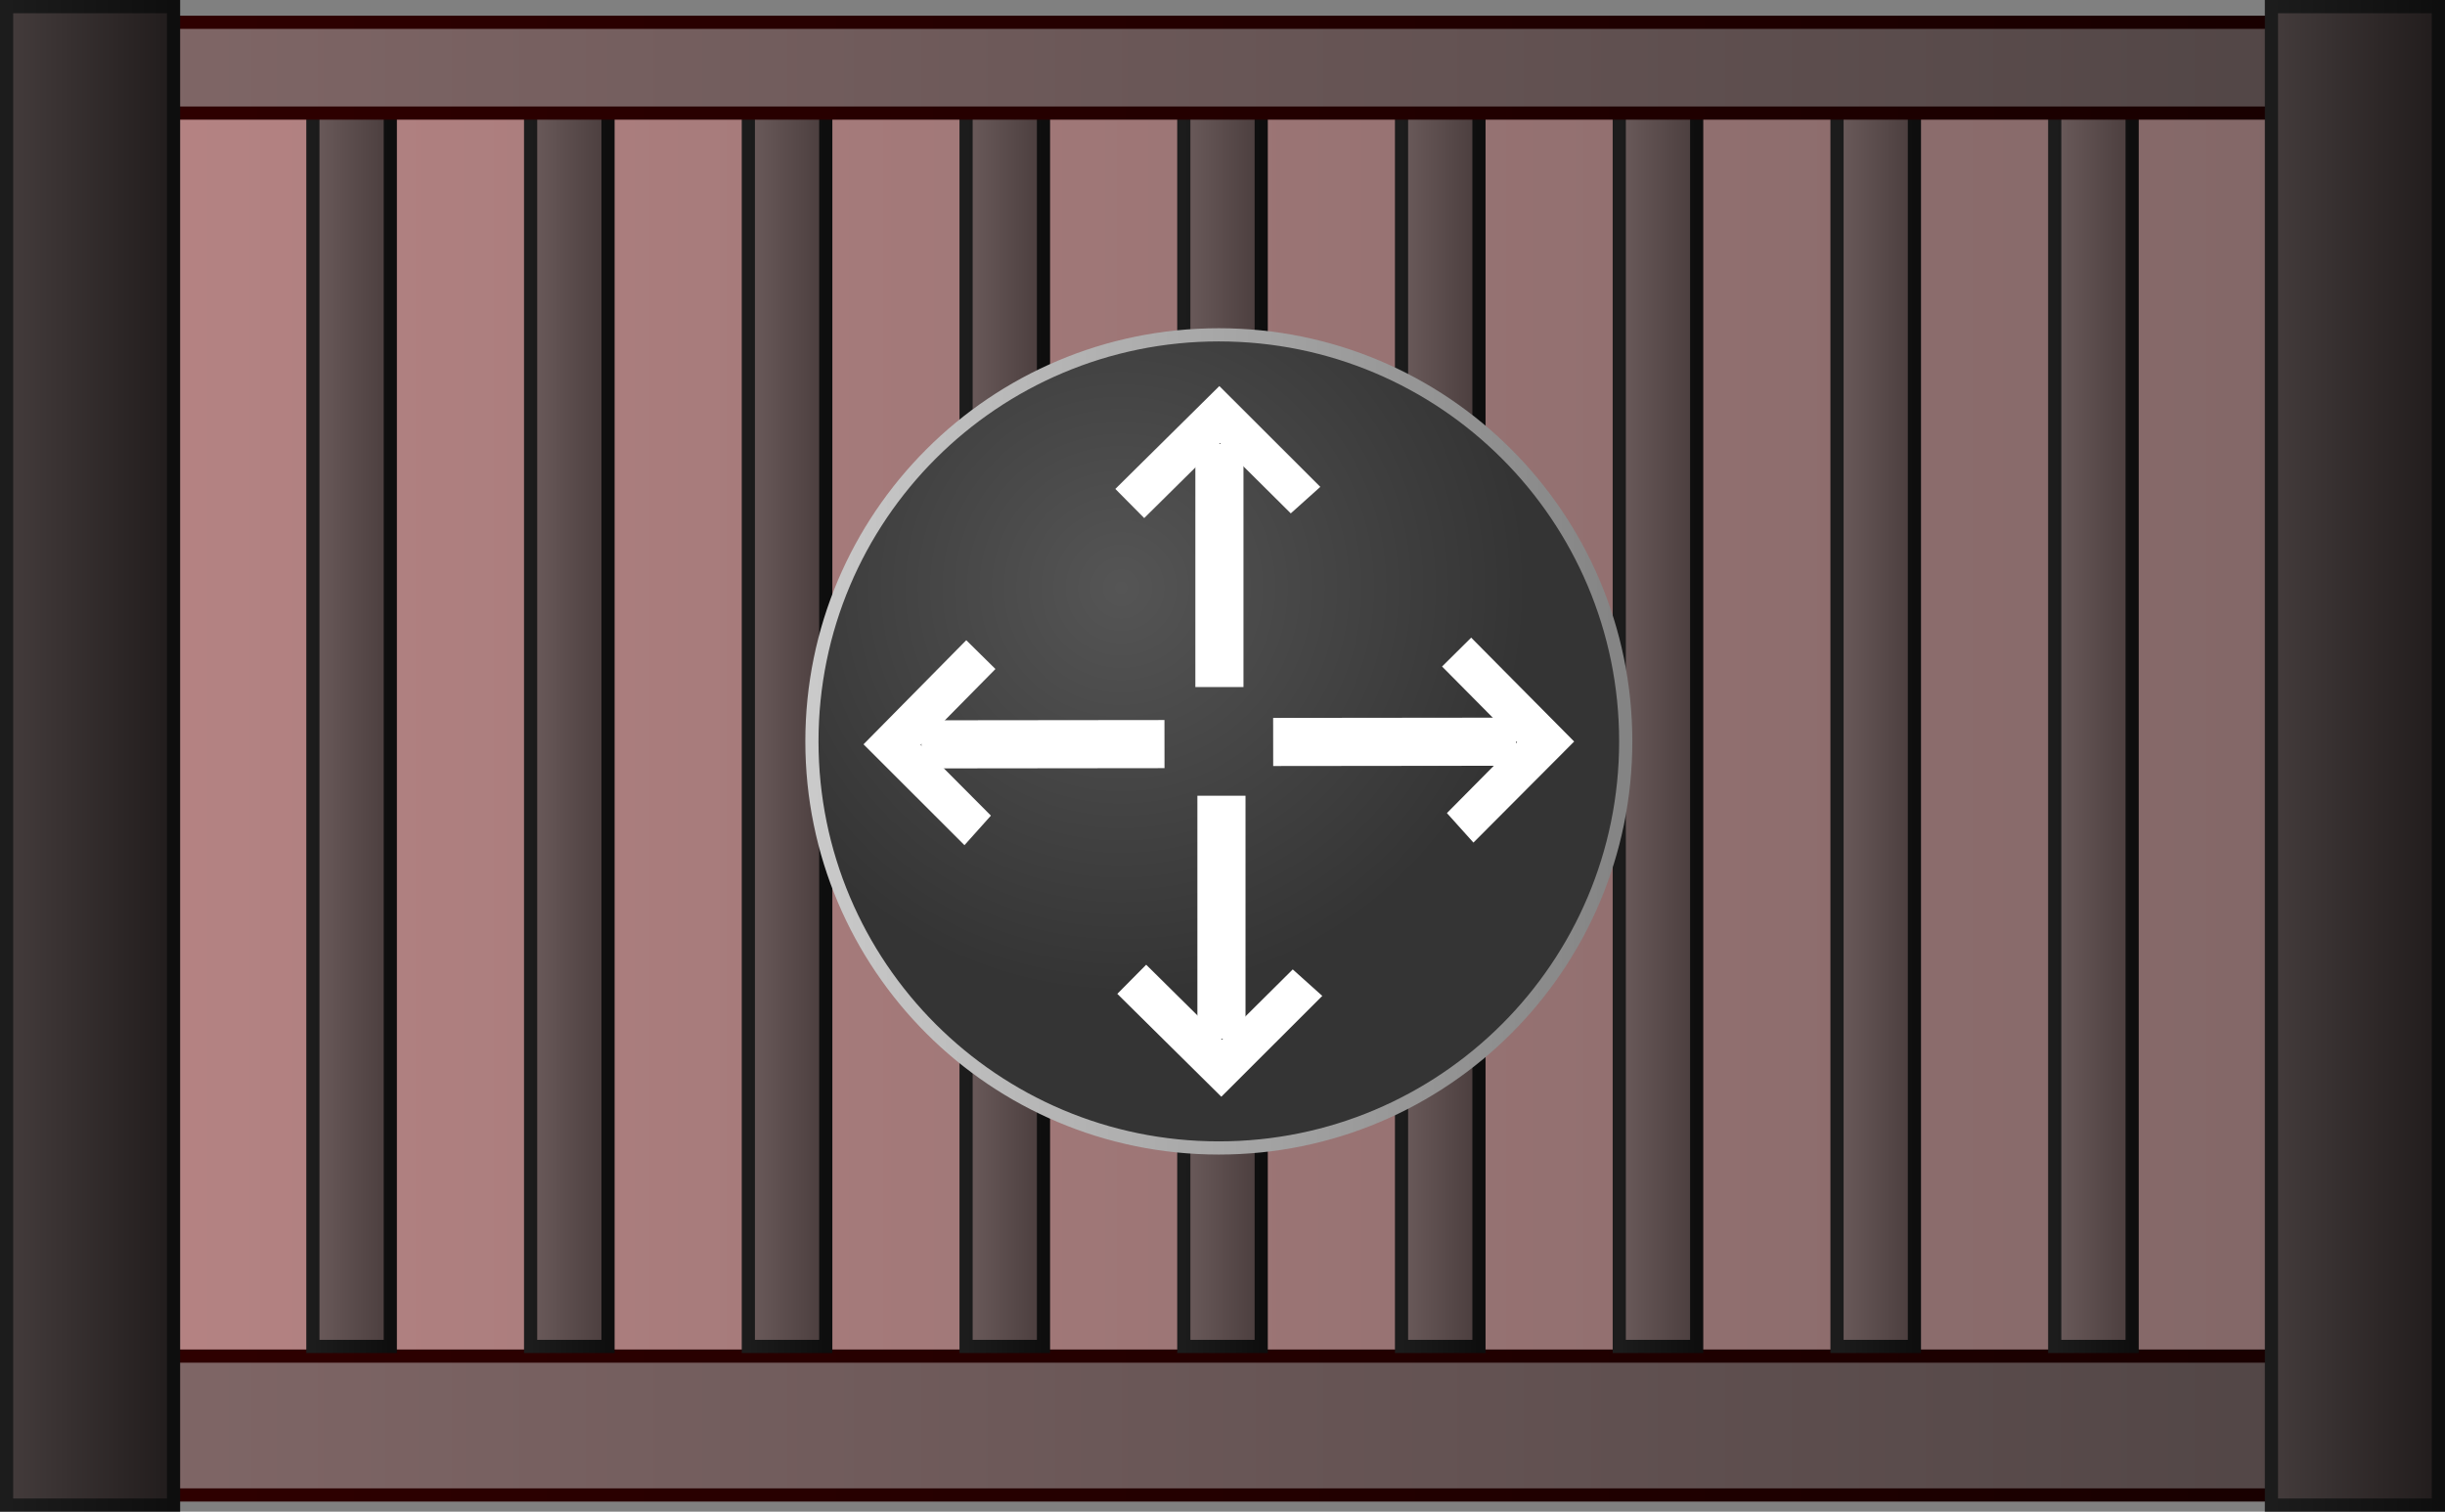 <svg version="1.1" xmlns="http://www.w3.org/2000/svg" xmlns:xlink="http://www.w3.org/1999/xlink" width="92.733" height="57.333" viewBox="0,0,92.733,57.333"><rect x="0" y="0" width="92.733" height="57.333" fill="#808080" stroke="none"/><defs><linearGradient x1="199.053" y1="179.439" x2="281.758" y2="179.439" gradientUnits="userSpaceOnUse" id="color-1"><stop offset="0" stop-color="#b58383"/><stop offset="1" stop-color="#826767"/></linearGradient><linearGradient x1="199.053" y1="179.439" x2="281.758" y2="179.439" gradientUnits="userSpaceOnUse" id="color-2"><stop offset="0" stop-color="#160000"/><stop offset="1" stop-color="#000000"/></linearGradient><linearGradient x1="194.25" y1="205.4" x2="285.75" y2="205.4" gradientUnits="userSpaceOnUse" id="color-3"><stop offset="0" stop-color="#826868"/><stop offset="1" stop-color="#4f4444"/></linearGradient><linearGradient x1="194.25" y1="205.4" x2="285.75" y2="205.4" gradientUnits="userSpaceOnUse" id="color-4"><stop offset="0" stop-color="#300000"/><stop offset="1" stop-color="#170000"/></linearGradient><linearGradient x1="205.5" y1="178.4" x2="208.436" y2="178.4" gradientUnits="userSpaceOnUse" id="color-5"><stop offset="0" stop-color="#6b5b5b"/><stop offset="1" stop-color="#4a3d3d"/></linearGradient><linearGradient x1="205.5" y1="178.4" x2="208.436" y2="178.4" gradientUnits="userSpaceOnUse" id="color-6"><stop offset="0" stop-color="#1c1c1c"/><stop offset="1" stop-color="#0e0e0e"/></linearGradient><linearGradient x1="213.758" y1="178.4" x2="216.694" y2="178.4" gradientUnits="userSpaceOnUse" id="color-7"><stop offset="0" stop-color="#6b5b5b"/><stop offset="1" stop-color="#4a3d3d"/></linearGradient><linearGradient x1="213.758" y1="178.4" x2="216.694" y2="178.4" gradientUnits="userSpaceOnUse" id="color-8"><stop offset="0" stop-color="#1c1c1c"/><stop offset="1" stop-color="#0e0e0e"/></linearGradient><linearGradient x1="222.016" y1="178.4" x2="224.952" y2="178.4" gradientUnits="userSpaceOnUse" id="color-9"><stop offset="0" stop-color="#6b5b5b"/><stop offset="1" stop-color="#4a3d3d"/></linearGradient><linearGradient x1="222.016" y1="178.4" x2="224.952" y2="178.4" gradientUnits="userSpaceOnUse" id="color-10"><stop offset="0" stop-color="#1c1c1c"/><stop offset="1" stop-color="#0e0e0e"/></linearGradient><linearGradient x1="230.274" y1="178.4" x2="233.21" y2="178.4" gradientUnits="userSpaceOnUse" id="color-11"><stop offset="0" stop-color="#6b5b5b"/><stop offset="1" stop-color="#4a3d3d"/></linearGradient><linearGradient x1="230.274" y1="178.4" x2="233.21" y2="178.4" gradientUnits="userSpaceOnUse" id="color-12"><stop offset="0" stop-color="#1c1c1c"/><stop offset="1" stop-color="#0e0e0e"/></linearGradient><linearGradient x1="238.532" y1="178.4" x2="241.468" y2="178.4" gradientUnits="userSpaceOnUse" id="color-13"><stop offset="0" stop-color="#6b5b5b"/><stop offset="1" stop-color="#4a3d3d"/></linearGradient><linearGradient x1="238.532" y1="178.4" x2="241.468" y2="178.4" gradientUnits="userSpaceOnUse" id="color-14"><stop offset="0" stop-color="#1c1c1c"/><stop offset="1" stop-color="#0e0e0e"/></linearGradient><linearGradient x1="246.79" y1="178.4" x2="249.726" y2="178.4" gradientUnits="userSpaceOnUse" id="color-15"><stop offset="0" stop-color="#6b5b5b"/><stop offset="1" stop-color="#4a3d3d"/></linearGradient><linearGradient x1="246.79" y1="178.4" x2="249.726" y2="178.4" gradientUnits="userSpaceOnUse" id="color-16"><stop offset="0" stop-color="#1c1c1c"/><stop offset="1" stop-color="#0e0e0e"/></linearGradient><linearGradient x1="255.048" y1="178.4" x2="257.984" y2="178.4" gradientUnits="userSpaceOnUse" id="color-17"><stop offset="0" stop-color="#6b5b5b"/><stop offset="1" stop-color="#4a3d3d"/></linearGradient><linearGradient x1="255.048" y1="178.4" x2="257.984" y2="178.4" gradientUnits="userSpaceOnUse" id="color-18"><stop offset="0" stop-color="#1c1c1c"/><stop offset="1" stop-color="#0e0e0e"/></linearGradient><linearGradient x1="263.306" y1="178.4" x2="266.242" y2="178.4" gradientUnits="userSpaceOnUse" id="color-19"><stop offset="0" stop-color="#6b5b5b"/><stop offset="1" stop-color="#4a3d3d"/></linearGradient><linearGradient x1="263.306" y1="178.4" x2="266.242" y2="178.4" gradientUnits="userSpaceOnUse" id="color-20"><stop offset="0" stop-color="#1c1c1c"/><stop offset="1" stop-color="#0e0e0e"/></linearGradient><linearGradient x1="271.564" y1="178.4" x2="274.5" y2="178.4" gradientUnits="userSpaceOnUse" id="color-21"><stop offset="0" stop-color="#6b5b5b"/><stop offset="1" stop-color="#4a3d3d"/></linearGradient><linearGradient x1="271.564" y1="178.4" x2="274.5" y2="178.4" gradientUnits="userSpaceOnUse" id="color-22"><stop offset="0" stop-color="#1c1c1c"/><stop offset="1" stop-color="#0e0e0e"/></linearGradient><linearGradient x1="194.25" y1="153.9" x2="285.75" y2="153.9" gradientUnits="userSpaceOnUse" id="color-23"><stop offset="0" stop-color="#826868"/><stop offset="1" stop-color="#4f4444"/></linearGradient><linearGradient x1="194.25" y1="153.9" x2="285.75" y2="153.9" gradientUnits="userSpaceOnUse" id="color-24"><stop offset="0" stop-color="#300000"/><stop offset="1" stop-color="#170000"/></linearGradient><linearGradient x1="279.783" y1="180" x2="286.117" y2="180" gradientUnits="userSpaceOnUse" id="color-25"><stop offset="0" stop-color="#443c3c"/><stop offset="1" stop-color="#211c1c"/></linearGradient><linearGradient x1="279.783" y1="180" x2="286.117" y2="180" gradientUnits="userSpaceOnUse" id="color-26"><stop offset="0" stop-color="#1c1c1c"/><stop offset="1" stop-color="#0e0e0e"/></linearGradient><linearGradient x1="193.883" y1="180" x2="200.217" y2="180" gradientUnits="userSpaceOnUse" id="color-27"><stop offset="0" stop-color="#443c3c"/><stop offset="1" stop-color="#211c1c"/></linearGradient><linearGradient x1="193.883" y1="180" x2="200.217" y2="180" gradientUnits="userSpaceOnUse" id="color-28"><stop offset="0" stop-color="#1c1c1c"/><stop offset="1" stop-color="#0e0e0e"/></linearGradient><radialGradient cx="236.16" cy="173.627" r="15.433" gradientUnits="userSpaceOnUse" id="color-29"><stop offset="0" stop-color="#555555"/><stop offset="1" stop-color="#343434"/></radialGradient><linearGradient x1="224.427" y1="179.452" x2="255.293" y2="179.452" gradientUnits="userSpaceOnUse" id="color-30"><stop offset="0" stop-color="#cacaca"/><stop offset="1" stop-color="#848484"/></linearGradient><linearGradient x1="238.97" y1="172.782" x2="240.796" y2="172.782" gradientUnits="userSpaceOnUse" id="color-31"><stop offset="0" stop-color="#1c1c1c"/><stop offset="1" stop-color="#0e0e0e"/></linearGradient><linearGradient x1="239.047" y1="186.122" x2="240.872" y2="186.122" gradientUnits="userSpaceOnUse" id="color-32"><stop offset="0" stop-color="#1c1c1c"/><stop offset="1" stop-color="#0e0e0e"/></linearGradient><linearGradient x1="246.529" y1="178.556" x2="246.531" y2="180.381" gradientUnits="userSpaceOnUse" id="color-33"><stop offset="0" stop-color="#1c1c1c"/><stop offset="1" stop-color="#0e0e0e"/></linearGradient><linearGradient x1="233.189" y1="178.647" x2="233.191" y2="180.472" gradientUnits="userSpaceOnUse" id="color-34"><stop offset="0" stop-color="#1c1c1c"/><stop offset="1" stop-color="#0e0e0e"/></linearGradient></defs><g transform="translate(-193.633,-151.333)"><g data-paper-data="{&quot;isPaintingLayer&quot;:true}" fill-rule="nonzero" stroke-linecap="butt" stroke-linejoin="miter" stroke-miterlimit="10" stroke-dasharray="" stroke-dashoffset="0" style="mix-blend-mode: normal"><path d="M199.053,204.926v-50.973h82.705v50.973z" fill="url(#color-1)" stroke="url(#color-2)" stroke-width="1"/><path d="M194.25,208.033v-5.267h91.5v5.267z" fill="url(#color-3)" stroke="url(#color-4)" stroke-width="0.5"/><path d="M205.5,202.4v-48h2.936v48z" fill="url(#color-5)" stroke="url(#color-6)" stroke-width="0.5"/><path d="M213.758,202.4v-48h2.936v48z" fill="url(#color-7)" stroke="url(#color-8)" stroke-width="0.5"/><path d="M222.016,202.4v-48h2.936v48z" fill="url(#color-9)" stroke="url(#color-10)" stroke-width="0.5"/><path d="M230.274,202.4v-48h2.936v48z" fill="url(#color-11)" stroke="url(#color-12)" stroke-width="0.5"/><path d="M238.532,202.4v-48h2.936v48z" fill="url(#color-13)" stroke="url(#color-14)" stroke-width="0.5"/><path d="M246.79,202.4v-48h2.936v48z" fill="url(#color-15)" stroke="url(#color-16)" stroke-width="0.5"/><path d="M255.048,202.4v-48h2.936v48z" fill="url(#color-17)" stroke="url(#color-18)" stroke-width="0.5"/><path d="M263.306,202.4v-48h2.936v48z" fill="url(#color-19)" stroke="url(#color-20)" stroke-width="0.5"/><path d="M271.564,202.4v-48h2.936v48z" fill="url(#color-21)" stroke="url(#color-22)" stroke-width="0.5"/><path d="M194.25,155.622v-3.444h91.5v3.444z" fill="url(#color-23)" stroke="url(#color-24)" stroke-width="0.5"/><path d="M279.783,208.417v-56.833h6.333v56.833z" fill="url(#color-25)" stroke="url(#color-26)" stroke-width="0.5"/><path d="M193.883,208.417v-56.833h6.333v56.833z" fill="url(#color-27)" stroke="url(#color-28)" stroke-width="0.5"/><path d="M255.293,179.452c0,8.516 -6.91,15.42 -15.433,15.42c-8.523,0 -15.433,-6.904 -15.433,-15.42c0,-8.516 6.91,-15.42 15.433,-15.42c8.523,0 15.433,6.904 15.433,15.42z" fill="url(#color-29)" stroke="url(#color-30)" stroke-width="0.5"/><path d="M238.97,177.391v-9.218h1.825v9.218z" fill="#ffffff" stroke="url(#color-31)" stroke-width="0"/><path d="M235.935,169.877l3.945,-3.902l3.829,3.824l-1.12,1.005l-2.684,-2.666l-2.875,2.844z" fill="#ffffff" stroke="none" stroke-width="0"/><path d="M240.872,181.513v9.218h-1.825v-9.218z" data-paper-data="{&quot;index&quot;:null}" fill="#ffffff" stroke="url(#color-32)" stroke-width="0"/><path d="M237.105,187.922l2.875,2.844l2.684,-2.666l1.12,1.005l-3.829,3.824l-3.945,-3.902z" data-paper-data="{&quot;index&quot;:null}" fill="#ffffff" stroke="none" stroke-width="0"/><path d="M241.92,178.561l9.218,-0.01l0.002,1.825l-9.218,0.01z" fill="#ffffff" stroke="url(#color-33)" stroke-width="0"/><path d="M249.431,175.517l3.906,3.94l-3.82,3.833l-1.006,-1.119l2.663,-2.687l-2.847,-2.872z" fill="#ffffff" stroke="none" stroke-width="0"/><path d="M237.8,180.467l-9.218,0.01l-0.002,-1.825l9.218,-0.01z" data-paper-data="{&quot;index&quot;:null}" fill="#ffffff" stroke="url(#color-34)" stroke-width="0"/><path d="M231.388,176.707l-2.841,2.879l2.669,2.681l-1.003,1.121l-3.829,-3.825l3.897,-3.949z" data-paper-data="{&quot;index&quot;:null}" fill="#ffffff" stroke="none" stroke-width="0"/></g></g></svg>